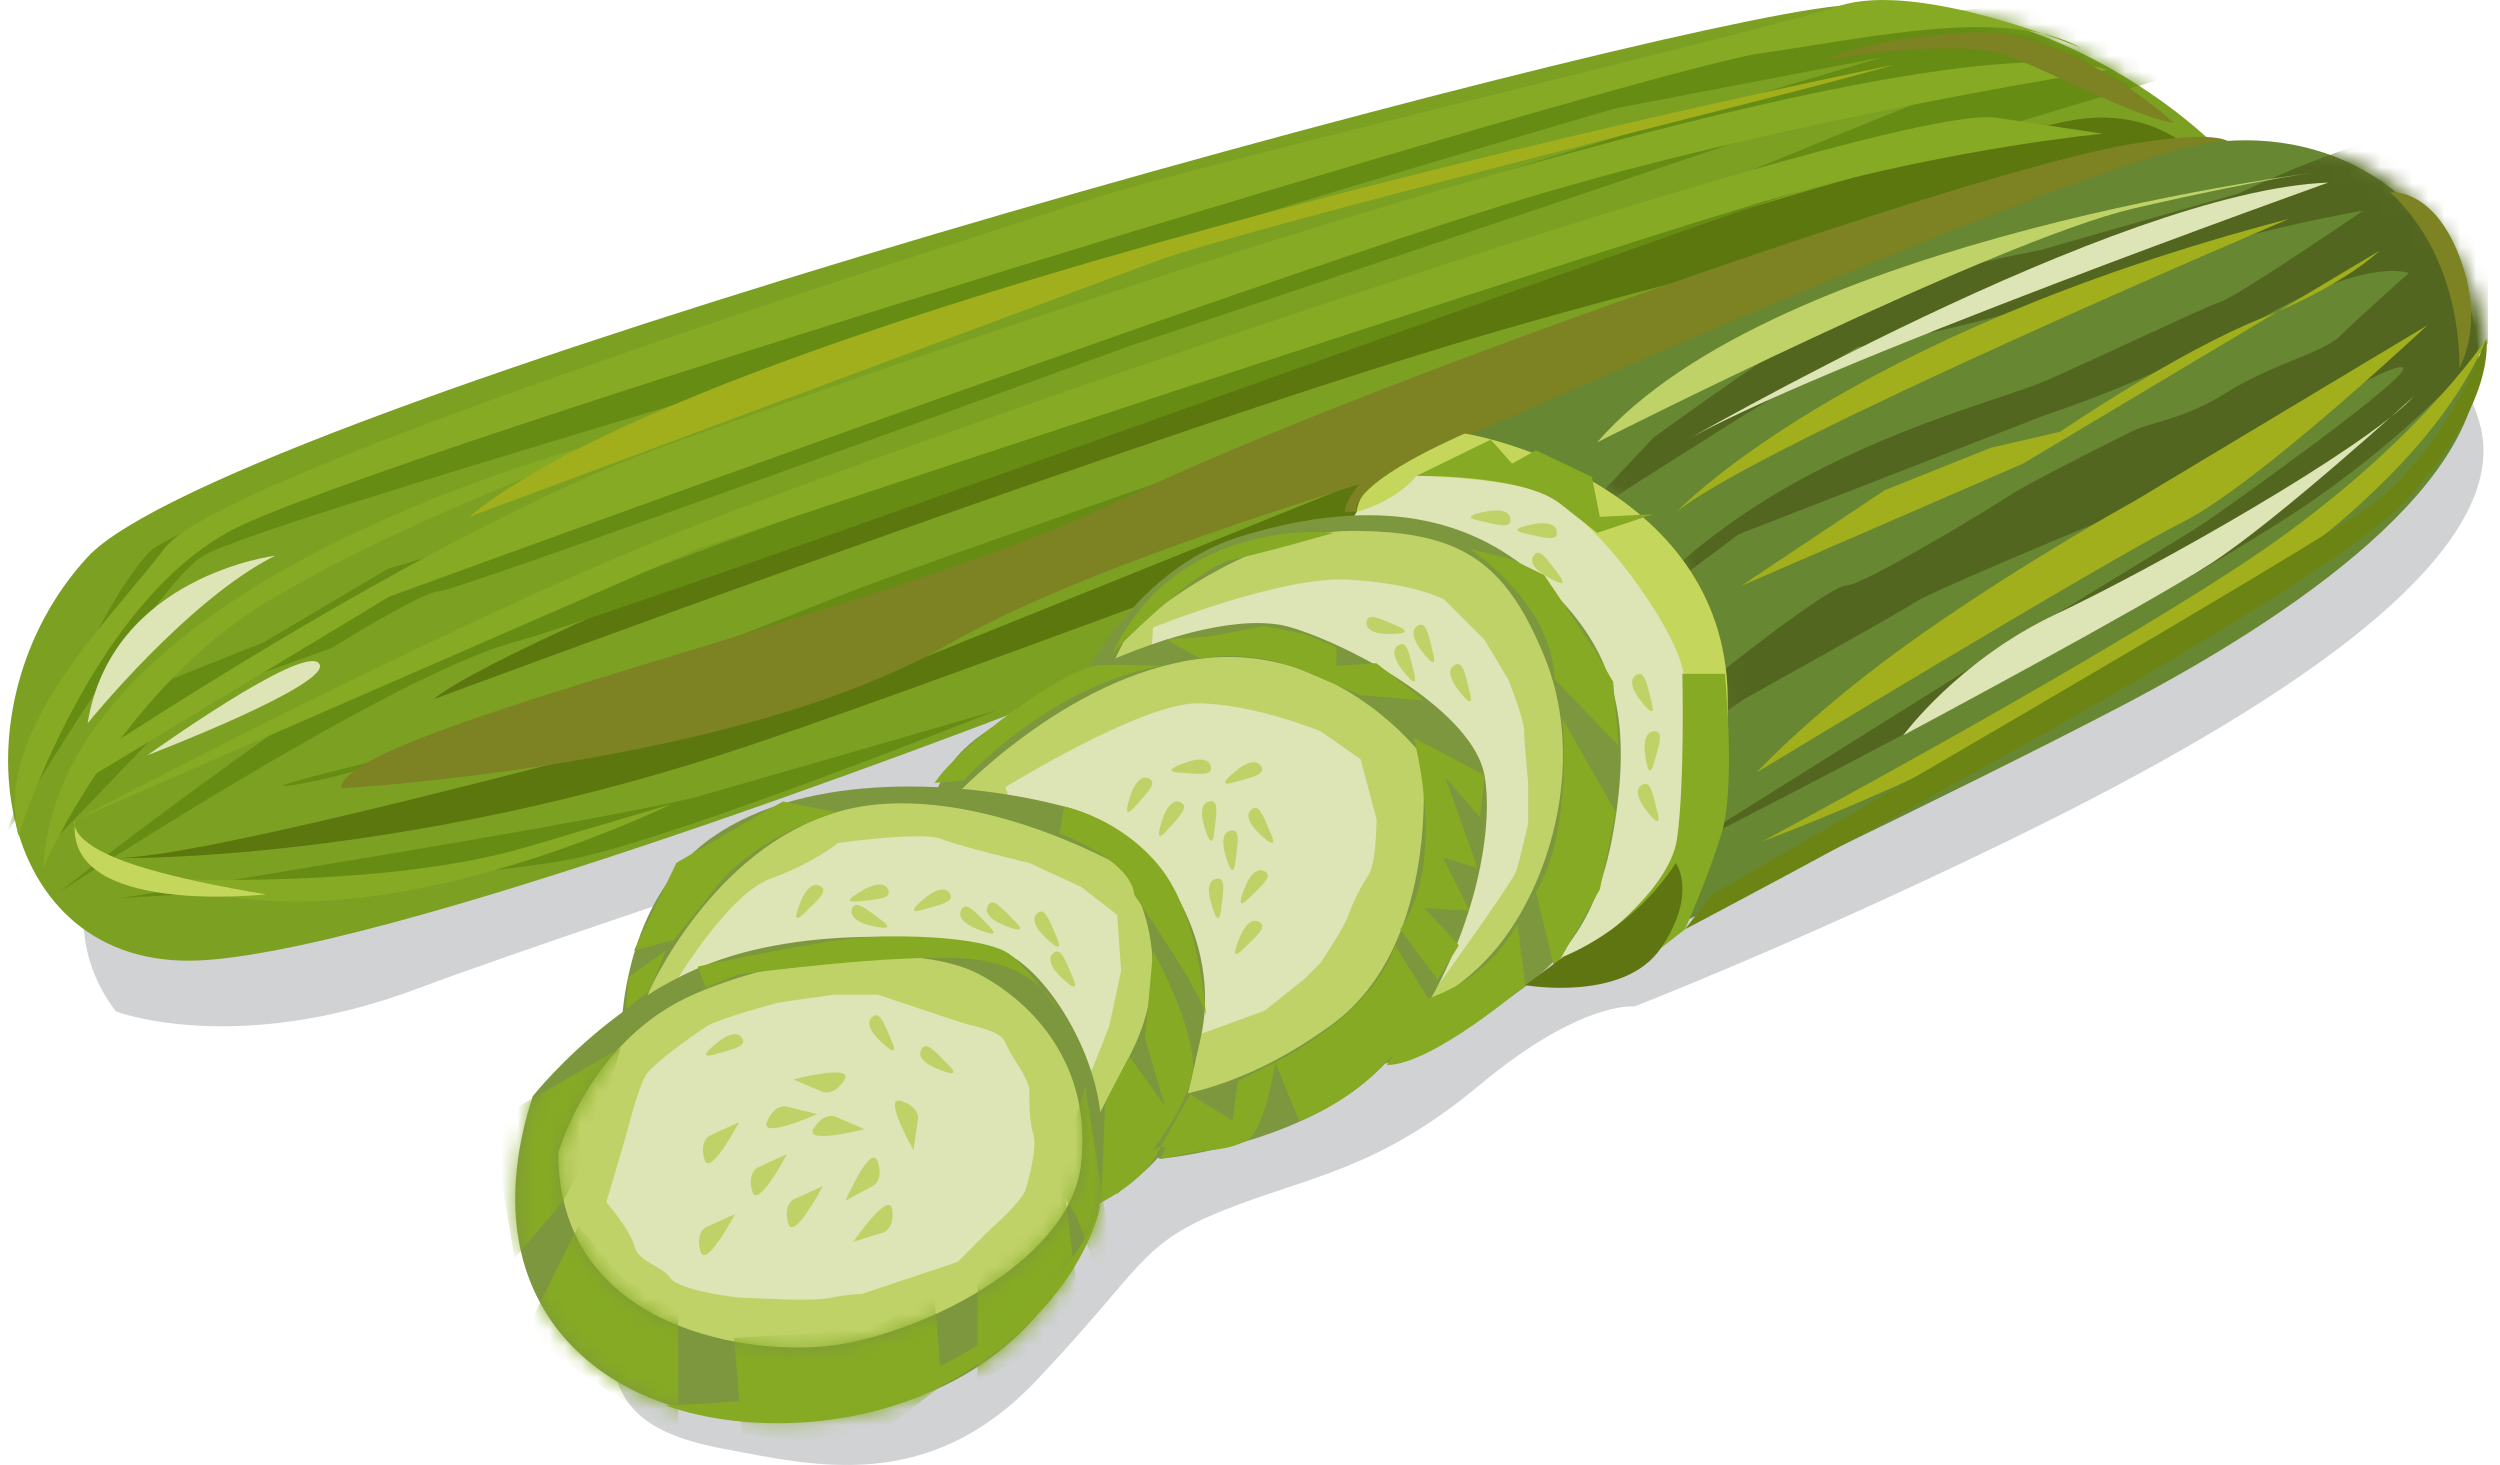 <svg width="157" height="92" viewBox="0 0 157 92" fill="none" xmlns="http://www.w3.org/2000/svg">
<g clip-path="url(#clip0_223_171122)">
<path d="M7.284 63.52C7.284 63.52 14.775 66.374 26.19 62.093C37.605 57.813 83.622 42.831 83.622 42.831C83.622 42.831 38.318 79.216 38.318 83.497C38.318 87.777 39.745 89.918 45.453 90.988C51.16 92.058 58.295 93.842 65.072 86.707C71.85 79.573 71.493 78.146 76.844 76.006C82.195 73.865 86.475 73.508 92.896 68.158C99.317 62.807 102.642 63.206 102.642 63.206C102.642 63.206 112.873 59.24 126.071 52.819C139.27 46.398 158.533 35.696 155.679 26.422C152.825 17.147 140.697 10.369 108.592 13.223C76.487 16.077 29.044 28.919 29.044 28.919C29.044 28.919 -3.061 49.965 7.284 63.52Z" fill="#D0D2D3"/>
<path d="M66.857 43.544C66.857 43.544 25.834 59.596 12.635 60.31C-0.563 61.023 -3.061 44.258 5.501 34.983C14.062 25.708 101.815 1.808 115.37 0.381C128.926 -1.046 138.914 8.942 138.914 8.942C138.914 8.942 142.481 13.223 132.493 19.287C122.505 25.351 66.857 43.544 66.857 43.544Z" fill="#7CA022"/>
<path d="M7.284 53.889C7.284 53.889 25.12 54.246 47.237 46.755C69.353 39.263 139.984 12.153 139.984 12.153C139.984 12.153 137.13 6.445 130.352 7.515C123.575 8.585 74.704 23.211 51.874 32.486C29.044 41.76 27.261 43.901 27.261 43.901C27.261 43.901 73.277 26.778 94.323 20.714C115.37 14.65 130.352 12.153 130.352 12.153L55.085 42.474C55.085 42.474 14.419 53.889 7.284 53.889Z" fill="#5B770E"/>
<mask id="mask0_223_171122" style="mask-type:luminance" maskUnits="userSpaceOnUse" x="0" y="0" width="140" height="61">
<path d="M66.857 43.544C66.857 43.544 25.834 59.596 12.635 60.31C-0.563 61.023 -3.061 44.258 5.501 34.983C14.062 25.708 101.815 1.808 115.37 0.381C128.926 -1.046 138.914 8.942 138.914 8.942C138.914 8.942 142.481 13.223 132.493 19.287C122.505 25.351 66.857 43.544 66.857 43.544Z" fill="white"/>
</mask>
<g mask="url(#mask0_223_171122)">
<path d="M129.639 0.024C129.639 0.024 106.809 1.808 96.108 5.732C85.406 9.656 12.992 31.059 9.425 34.626C5.858 38.193 0.15 52.819 0.15 52.819C0.15 52.819 9.425 37.123 12.636 34.983C15.846 32.842 61.863 20 65.073 18.217C68.284 16.433 101.459 6.802 101.459 6.802L118.225 3.591C118.225 3.591 65.787 18.93 55.799 24.281C45.811 29.632 24.408 35.696 24.408 35.696L16.56 40.334L9.426 43.187L3.361 52.819L11.923 43.901L20.841 40.69C20.841 40.69 26.548 37.123 27.618 37.123C28.689 37.123 70.781 21.784 70.781 21.784L116.442 6.445L125.716 4.305C125.716 4.305 105.383 12.509 100.389 14.65C95.395 16.79 26.192 39.62 17.631 45.684C9.069 51.749 3.718 56.029 3.718 56.029C3.718 56.029 24.408 42.474 32.256 40.334C40.104 38.193 100.746 16.077 112.518 12.153C124.289 8.229 139.272 3.948 139.272 3.948L129.639 0.024Z" fill="#668C13"/>
</g>
<path d="M99.674 21.071C99.674 21.071 59.722 34.626 52.587 37.48C45.453 40.334 25.477 48.181 18.699 49.252C11.921 50.322 43.313 43.187 47.237 42.117C51.16 41.047 74.704 31.416 74.704 31.416L99.674 21.071Z" fill="#668C13"/>
<path d="M7.641 56.386C7.641 56.386 39.032 51.392 44.026 49.965C49.02 48.538 62.575 44.614 62.575 44.614C62.575 44.614 42.956 52.462 36.178 53.889C29.401 55.316 7.641 56.386 7.641 56.386Z" fill="#668C13"/>
<g style="mix-blend-mode:multiply">
<path d="M21.431 49.503C21.431 49.503 46.162 48.166 59.53 40.48C72.898 32.793 106.653 24.438 106.653 24.438L139.406 10.735C139.406 10.735 143.751 7.393 133.724 9.064C123.698 10.735 84.596 24.438 70.225 31.456C55.854 38.474 21.431 45.827 21.431 49.503Z" fill="#7D8223"/>
</g>
<path d="M90.381 28.179C90.381 28.179 131.075 9.924 138.914 8.942C146.754 7.961 154.127 12.48 155.554 21.281C156.982 30.081 143.661 38.883 133.196 44.353C122.73 49.824 104.177 58.625 104.177 58.625C104.177 58.625 110.836 46.018 105.604 36.504C100.371 26.989 90.381 28.179 90.381 28.179Z" fill="#688732"/>
<path d="M91.332 27.941C91.332 27.941 87.526 26.276 83.721 35.077C79.915 43.877 89.191 61.004 98.23 60.052C107.269 59.1 106.555 53.868 106.555 53.868C106.555 53.868 110.123 45.067 105.603 36.504C101.084 27.941 91.332 27.941 91.332 27.941Z" fill="#DDE4B5"/>
<path d="M67.534 43.509C67.534 43.509 70.923 35.838 77.882 33.696C84.84 31.556 91.263 31.734 96.258 36.016C101.253 40.298 102.502 44.58 101.432 51.538C100.361 58.496 97.685 60.993 92.689 64.026C87.694 67.059 85.196 67.238 85.196 67.238C85.196 67.238 75.74 68.487 71.28 59.566C66.82 50.645 67.533 43.509 67.533 43.509L67.534 43.509Z" fill="#7D973F"/>
<path d="M70.745 39.941C71.005 39.44 78.06 33.34 84.839 33.34C91.618 33.34 94.473 35.124 96.971 41.19C99.469 47.256 97.684 54.392 94.651 58.674C91.618 62.956 87.337 64.027 87.337 64.027C87.337 64.027 59.504 61.529 70.744 39.941L70.745 39.941Z" fill="#BFD268"/>
<mask id="mask1_223_171122" style="mask-type:luminance" maskUnits="userSpaceOnUse" x="90" y="8" width="67" height="51">
<path d="M90.965 28.179C90.965 28.179 131.659 9.924 139.498 8.942C147.338 7.961 154.711 12.48 156.138 21.281C157.566 30.081 144.245 38.883 133.78 44.353C123.314 49.824 104.761 58.625 104.761 58.625C104.761 58.625 111.42 46.018 106.188 36.504C100.955 26.989 90.965 28.179 90.965 28.179Z" fill="white"/>
</mask>
<g mask="url(#mask1_223_171122)">
<path d="M158.405 18.574C158.405 18.574 155.551 23.924 146.276 30.702C137.001 37.48 105.253 53.532 105.253 53.532L129.154 38.55C129.154 38.55 137.358 33.556 138.428 32.842C139.498 32.129 150.557 24.281 150.913 23.211C151.27 22.141 143.422 26.778 143.422 26.778L131.651 32.842C131.651 32.842 121.306 37.123 120.236 37.837C119.165 38.55 109.534 43.901 109.534 43.901L104.897 47.111L107.75 42.474C107.75 42.474 114.885 36.766 115.955 36.766C117.025 36.766 125.23 31.772 126.3 31.059C127.37 30.345 132.364 27.848 133.791 27.135C135.218 26.422 137.001 26.422 139.855 24.638C142.709 22.854 145.919 22.141 146.99 21.071C148.06 20 151.27 17.147 151.27 17.147C151.27 17.147 148.773 16.077 141.995 20C135.218 23.924 128.44 26.065 128.44 26.065L109.177 33.556L102.043 38.907C102.043 38.907 105.253 34.626 112.031 30.702C118.809 26.778 125.943 24.995 128.44 23.924C130.937 22.854 138.428 19.287 139.498 18.93C140.569 18.574 148.416 13.223 148.416 13.223C148.416 13.223 139.855 14.65 132.721 17.503C125.586 20.357 116.668 21.784 116.668 21.784L109.534 26.065L102.756 30.345L98.476 33.199L103.826 27.492C103.826 27.492 113.101 20.714 116.668 18.93C120.236 17.147 128.083 15.72 128.083 15.72L140.569 12.153C140.569 12.153 148.773 8.229 151.27 8.585C153.767 8.942 158.405 18.574 158.405 18.574Z" fill="#536620"/>
</g>
<path d="M88.953 29.886C88.953 29.886 92.461 29.886 95.97 30.638C99.478 31.39 104.491 38.407 105.493 41.414C106.496 44.421 105.994 50.435 105.994 50.435L103.739 59.457C103.739 59.457 108.751 56.951 108.501 43.669C108.25 30.388 92.713 27.129 91.209 27.129C89.705 27.129 85.445 29.886 85.194 32.141C85.194 32.141 87.526 31.593 88.954 29.886L88.953 29.886Z" fill="#C4D65C"/>
<path d="M98.23 60.052C98.23 60.052 103.528 59.797 104.761 58.625L105.994 57.453L105.242 54.195C105.242 54.195 101.742 59.894 98.23 60.052V60.052Z" fill="#ADC34B"/>
<path d="M72.413 39.409C72.413 39.409 80.433 36.151 84.693 36.402C88.954 36.653 90.708 37.655 90.708 37.655L93.213 40.161L94.717 42.667C94.717 42.667 95.72 45.173 95.72 45.925C95.72 46.677 95.97 49.183 95.97 49.183V51.689C95.97 51.689 95.469 53.944 95.219 54.696C94.968 55.448 89.705 62.715 89.705 62.715L78.929 52.19L72.163 42.917L72.413 39.409V39.409Z" fill="#DDE4B5"/>
<path d="M72.886 72.769C72.886 72.769 82.877 71.876 87.516 66.168C92.154 60.458 93.938 52.608 93.225 48.683C92.512 44.758 85.197 40.655 81.093 39.406C78.144 38.508 73.168 39.914 69.079 41.77C67.477 42.496 66.012 43.291 64.857 44.044C60.754 46.721 59.684 46.899 58.078 51.538C56.472 56.176 56.829 63.848 62.538 67.595C68.247 71.342 72.886 72.769 72.886 72.769Z" fill="#7D973F"/>
<path d="M59.683 50.289C59.683 50.289 66.82 42.439 75.384 41.368C83.948 40.297 89.3 47.434 89.3 47.434C89.3 47.434 90.727 59.209 83.591 64.383C76.454 69.557 71.102 69.022 71.102 69.022C71.102 69.022 54.688 66.702 59.683 50.288V50.289Z" fill="#BFD268"/>
<path d="M63.141 49.433C63.141 49.433 71.661 44.171 75.17 44.171C78.679 44.171 82.939 45.925 82.939 45.925L85.444 47.679L86.447 51.438C86.447 51.438 86.447 54.195 85.946 54.947C85.444 55.698 84.943 56.701 84.693 57.453C84.442 58.204 82.939 60.46 82.939 60.46L81.936 61.462L79.43 63.467L73.917 65.472L65.146 55.949L63.141 49.433Z" fill="#DDE4B5"/>
<path d="M38.987 65.811C38.987 65.811 38.631 56.89 44.697 52.608C50.763 48.326 60.754 49.04 66.82 50.646C72.886 52.252 76.811 59.21 75.384 65.276C73.957 71.342 74.313 72.769 66.82 76.873C59.327 80.976 56.829 81.69 48.979 78.835C41.129 75.981 38.987 65.811 38.987 65.811Z" fill="#7D973F"/>
<path d="M40.772 62.242C40.772 62.242 44.697 53.322 52.547 51.002C60.397 48.683 70.388 54.392 70.388 54.392C70.388 54.392 74.492 59.566 70.923 66.346C67.355 73.126 66.82 75.088 60.754 76.337C54.688 77.586 37.56 70.627 40.772 62.242Z" fill="#BFD268"/>
<path d="M42.09 62.214C42.09 62.214 45.598 56.2 48.355 55.197C51.111 54.195 52.615 52.942 52.615 52.942C52.615 52.942 57.878 52.19 59.131 52.691C60.384 53.193 64.644 54.195 64.644 54.195L67.902 55.699L70.158 57.453L70.408 60.961L69.657 64.47L68.153 68.229L64.644 72.489L57.627 73.492L43.594 68.229L42.09 62.215V62.214Z" fill="#DDE4B5"/>
<path d="M33.456 68.844C33.456 68.844 35.243 66.577 38.175 64.259C39.969 62.842 42.191 61.406 44.697 60.458C51.298 57.961 60.397 58.853 62.895 59.745C65.392 60.637 68.782 65.633 69.139 70.271C69.496 74.91 69.496 77.051 65.571 82.046C61.646 87.042 54.509 90.075 45.589 89.005C36.668 87.934 29.532 80.976 33.457 68.844H33.456Z" fill="#7D973F"/>
<path d="M35.062 72.412C35.062 72.412 37.025 65.275 43.626 62.421C50.227 59.566 58.078 59.388 61.468 61.172C64.857 62.956 68.604 66.881 67.89 73.126C67.177 79.37 57.364 84.008 51.833 84.544C46.302 85.079 35.062 83.117 35.062 72.412Z" fill="#BFD268"/>
<path d="M38.081 75.496L39.333 71.236C39.333 71.236 40.085 68.229 40.586 67.477C41.088 66.725 43.593 64.971 44.346 64.47C45.097 63.968 48.856 62.966 48.856 62.966L52.365 62.465H55.121L57.377 63.216C57.377 63.216 59.632 63.968 60.384 64.219C61.136 64.469 62.89 64.72 63.141 65.472C63.391 66.223 64.644 67.727 64.644 68.479C64.644 69.231 64.644 70.484 64.895 71.236C65.145 71.987 64.644 73.992 64.394 74.744C64.143 75.496 62.138 77.25 62.138 77.25L60.133 79.255C60.133 79.255 57.878 80.006 57.126 80.257C56.374 80.508 54.119 81.26 54.119 81.26C54.119 81.26 53.367 81.26 52.114 81.51C50.861 81.76 47.603 81.51 46.851 81.51C46.1 81.51 42.591 81.009 42.09 80.257C41.588 79.506 40.085 79.255 39.834 78.252C39.584 77.25 38.08 75.496 38.08 75.496L38.081 75.496Z" fill="#DDE4B5"/>
<path d="M44.323 77.075C44.323 77.075 43.655 77.41 43.989 78.579C44.323 79.749 46.161 76.24 46.161 76.24L44.323 77.075Z" fill="#BFD268"/>
<path d="M44.574 71.312C44.574 71.312 43.906 71.646 44.24 72.815C44.574 73.985 46.412 70.476 46.412 70.476L44.574 71.312Z" fill="#BFD268"/>
<path d="M51.684 68.582C51.684 68.582 52.381 68.851 53.021 67.816C53.66 66.781 49.828 67.787 49.828 67.787L51.684 68.582Z" fill="#BFD268"/>
<path d="M47.581 73.316C47.581 73.316 46.913 73.65 47.247 74.82C47.581 75.989 49.419 72.481 49.419 72.481L47.581 73.316Z" fill="#BFD268"/>
<path d="M49.837 75.321C49.837 75.321 49.169 75.656 49.503 76.825C49.837 77.994 51.675 74.486 51.675 74.486L49.837 75.321Z" fill="#BFD268"/>
<path d="M52.432 70.111C52.432 70.111 51.736 69.839 51.092 70.871C50.449 71.904 54.284 70.914 54.284 70.914L52.432 70.111L52.432 70.111Z" fill="#BFD268"/>
<path d="M49.358 69.482C49.358 69.482 48.627 69.329 48.163 70.454C47.7 71.579 51.318 69.967 51.318 69.967L49.358 69.482Z" fill="#BFD268"/>
<path d="M54.875 74.438C54.875 74.438 55.518 74.059 55.104 72.915C54.69 71.771 53.099 75.398 53.099 75.398L54.875 74.438V74.438Z" fill="#BFD268"/>
<path d="M57.655 70.234C57.655 70.234 57.735 69.491 56.57 69.14C55.405 68.789 57.365 72.231 57.365 72.231L57.655 70.234H57.655Z" fill="#BFD268"/>
<path d="M55.504 77.384C55.504 77.384 56.209 77.135 56.022 75.933C55.834 74.731 53.577 77.987 53.577 77.987L55.504 77.385V77.384Z" fill="#BFD268"/>
<path d="M76.909 53.514C76.909 53.514 76.575 52.344 77.243 52.177C77.911 52.01 77.744 52.846 77.577 54.182C77.41 55.519 76.909 53.514 76.909 53.514Z" fill="#BFD268"/>
<path d="M62.852 58.018C62.852 58.018 61.729 57.549 62.016 56.922C62.302 56.295 62.851 56.947 63.791 57.912C64.731 58.877 62.852 58.017 62.852 58.017V58.018Z" fill="#BFD268"/>
<path d="M61.182 58.268C61.182 58.268 60.059 57.8 60.346 57.173C60.632 56.546 61.181 57.198 62.121 58.163C63.061 59.128 61.182 58.268 61.182 58.268V58.268Z" fill="#BFD268"/>
<path d="M58.676 67.04C58.676 67.04 57.553 66.571 57.84 65.944C58.126 65.318 58.675 65.969 59.615 66.934C60.555 67.899 58.676 67.039 58.676 67.039V67.04Z" fill="#BFD268"/>
<path d="M54.49 58.076C54.49 58.076 53.308 57.786 53.495 57.123C53.681 56.46 54.324 57.02 55.402 57.827C56.48 58.635 54.49 58.076 54.49 58.076Z" fill="#BFD268"/>
<path d="M76.004 56.534C76.004 56.534 75.67 55.364 76.339 55.197C77.007 55.03 76.84 55.866 76.673 57.203C76.506 58.539 76.005 56.534 76.005 56.534H76.004Z" fill="#BFD268"/>
<path d="M78.269 55.527C78.269 55.527 78.741 54.406 79.367 54.694C79.993 54.982 79.339 55.529 78.371 56.466C77.404 57.404 78.269 55.527 78.269 55.527Z" fill="#BFD268"/>
<path d="M50.36 56.45C50.36 56.45 50.832 55.329 51.458 55.618C52.083 55.906 51.43 56.453 50.462 57.39C49.495 58.328 50.36 56.45 50.36 56.45Z" fill="#BFD268"/>
<path d="M77.926 58.706C77.926 58.706 78.399 57.585 79.024 57.873C79.65 58.161 78.996 58.708 78.029 59.646C77.061 60.583 77.926 58.706 77.926 58.706Z" fill="#BFD268"/>
<path d="M78.929 52.19C78.929 52.19 78.056 51.343 78.552 50.865C79.048 50.387 79.32 51.194 79.841 52.437C80.363 53.679 78.929 52.191 78.929 52.191V52.19Z" fill="#BFD268"/>
<path d="M66.488 61.216C66.488 61.216 65.615 60.369 66.111 59.891C66.607 59.413 66.879 60.22 67.401 61.463C67.922 62.705 66.488 61.217 66.488 61.217V61.216Z" fill="#BFD268"/>
<path d="M55.121 65.222C55.121 65.222 54.248 64.374 54.744 63.896C55.24 63.418 55.512 64.226 56.034 65.468C56.555 66.711 55.121 65.222 55.121 65.222V65.222Z" fill="#BFD268"/>
<path d="M65.486 58.71C65.486 58.71 64.614 57.863 65.109 57.385C65.606 56.907 65.877 57.714 66.399 58.957C66.92 60.199 65.486 58.711 65.486 58.711V58.71Z" fill="#BFD268"/>
<path d="M75.572 51.676C75.572 51.676 75.237 50.506 75.906 50.339C76.574 50.172 76.407 51.008 76.24 52.344C76.074 53.681 75.572 51.676 75.572 51.676Z" fill="#BFD268"/>
<path d="M77.796 48.272C77.796 48.272 78.748 47.514 79.158 48.068C79.569 48.621 78.734 48.787 77.435 49.146C76.136 49.504 77.796 48.272 77.796 48.272Z" fill="#BFD268"/>
<path d="M74.672 47.818C74.672 47.818 75.824 47.426 76.024 48.085C76.224 48.745 75.381 48.619 74.038 48.518C72.695 48.418 74.672 47.818 74.672 47.818Z" fill="#BFD268"/>
<path d="M73.065 51.279C73.065 51.279 73.457 50.127 74.101 50.371C74.746 50.615 74.132 51.206 73.233 52.209C72.333 53.212 73.064 51.279 73.064 51.279H73.065Z" fill="#BFD268"/>
<path d="M58.248 56.271C58.248 56.271 59.199 55.512 59.611 56.064C60.022 56.617 59.187 56.784 57.889 57.145C56.591 57.506 58.248 56.271 58.248 56.271Z" fill="#BFD268"/>
<path d="M45.206 65.35C45.206 65.35 46.157 64.591 46.569 65.143C46.98 65.696 46.145 65.863 44.847 66.224C43.549 66.585 45.206 65.35 45.206 65.35Z" fill="#BFD268"/>
<path d="M89.15 40.695C89.15 40.695 88.418 39.722 88.982 39.327C89.546 38.931 89.69 39.771 90.013 41.079C90.337 42.387 89.15 40.695 89.15 40.695Z" fill="#BFD268"/>
<path d="M96.977 36.116C96.977 36.116 95.927 35.502 96.294 34.919C96.66 34.337 97.118 35.055 97.922 36.136C98.727 37.217 96.977 36.116 96.977 36.116Z" fill="#BFD268"/>
<path d="M91.459 43.168C91.459 43.168 90.728 42.196 91.292 41.801C91.856 41.405 91.999 42.245 92.323 43.553C92.646 44.861 91.459 43.168 91.459 43.168Z" fill="#BFD268"/>
<path d="M102.875 43.786C102.875 43.786 102.144 42.814 102.708 42.419C103.272 42.024 103.415 42.863 103.739 44.171C104.062 45.479 102.875 43.786 102.875 43.786Z" fill="#BFD268"/>
<path d="M103.237 50.687C103.237 50.687 102.506 49.715 103.07 49.319C103.634 48.923 103.778 49.763 104.101 51.071C104.424 52.379 103.237 50.687 103.237 50.687Z" fill="#BFD268"/>
<path d="M103.297 47.196C103.297 47.196 103.149 45.988 103.835 45.927C104.521 45.867 104.226 46.666 103.852 47.96C103.478 49.254 103.297 47.196 103.297 47.196Z" fill="#BFD268"/>
<path d="M87.95 41.916C87.95 41.916 87.219 40.943 87.783 40.548C88.347 40.152 88.491 40.992 88.814 42.3C89.137 43.608 87.95 41.916 87.95 41.916Z" fill="#BFD268"/>
<path d="M87.007 39.806C87.007 39.806 85.79 39.799 85.817 39.111C85.843 38.422 86.599 38.816 87.835 39.351C89.072 39.885 87.007 39.806 87.007 39.806Z" fill="#BFD268"/>
<path d="M93.552 32.086C93.552 32.086 94.75 31.871 94.849 32.553C94.947 33.234 94.133 32.984 92.82 32.683C91.507 32.383 93.552 32.086 93.552 32.086Z" fill="#BFD268"/>
<path d="M96.471 32.894C96.471 32.894 97.669 32.679 97.767 33.361C97.866 34.043 97.052 33.792 95.739 33.492C94.426 33.191 96.471 32.894 96.471 32.894Z" fill="#BFD268"/>
<path d="M54.373 55.805C54.373 55.805 55.436 55.213 55.75 55.826C56.065 56.439 55.214 56.466 53.874 56.607C52.534 56.748 54.373 55.805 54.373 55.805Z" fill="#BFD268"/>
<path d="M71.06 49.775C71.06 49.775 71.452 48.623 72.096 48.867C72.741 49.111 72.127 49.702 71.228 50.705C70.329 51.708 71.059 49.775 71.059 49.775H71.06Z" fill="#BFD268"/>
<g style="mix-blend-mode:multiply">
<path d="M130.716 3.029C130.716 3.029 120.49 -1.276 115.488 0.379C110.485 2.033 75 10.336 68.035 12.66C61.071 14.985 14.028 29.586 10.355 34.407C6.681 39.227 -0.399 45.816 1.151 52.484C1.151 52.484 5.686 37.899 14.641 33.25C23.595 28.6 103.521 4.358 110.486 3.362C117.45 2.365 126.073 0.373 130.716 3.029H130.716Z" fill="#86AA24"/>
</g>
<g style="mix-blend-mode:multiply">
<path d="M5.388 47.832C5.388 47.832 26.777 33.461 41.482 28.114C56.188 22.767 119.687 0.375 132.387 4.386C132.387 4.386 112.669 7.394 95.958 12.407C79.248 17.419 24.438 37.472 24.438 37.472L5.054 49.169" fill="#86AA24"/>
</g>
<g style="mix-blend-mode:multiply">
<path d="M4.72 51.509C4.72 51.509 27.446 39.477 42.485 33.461C57.524 27.445 118.684 6.391 125.368 7.393L132.052 8.396C132.052 8.396 123.058 9.225 112.516 12.152C101.973 15.08 43.822 34.464 43.822 34.464L4.72 51.509Z" fill="#86AA24"/>
</g>
<g style="mix-blend-mode:multiply">
<path d="M2.715 54.516C2.715 54.516 7.394 43.487 16.752 37.806C26.11 32.124 41.483 26.777 41.483 26.777C41.483 26.777 3.718 35.132 2.715 54.516L2.715 54.516Z" fill="#86AA24"/>
</g>
<g style="mix-blend-mode:multiply">
<path d="M10.401 55.185C10.401 55.185 24.104 55.853 33.127 53.179L42.151 50.506C42.151 50.506 22.433 60.198 10.401 55.185Z" fill="#86AA24"/>
</g>
<path d="M156.138 21.281C156.138 21.281 151.436 28.448 140.742 35.466C130.047 42.485 110.663 52.845 110.663 52.845C110.663 52.845 148.809 38.844 156.138 21.281Z" fill="#A1AF1C"/>
<path d="M143.75 13.743C143.75 13.743 110.664 27.78 105.316 32.125C105.316 32.125 115.677 21.096 143.75 13.743Z" fill="#A1AF1C"/>
<path d="M100.303 27.78C100.303 27.78 125.368 15.08 134.058 13.075C142.747 11.069 146.089 10.735 146.089 10.735C146.089 10.735 111.456 14.865 100.303 27.78Z" fill="#BFD268"/>
<path d="M152.439 20.427C152.439 20.427 141.745 30.454 137.066 32.793C132.386 35.133 110.329 48.501 110.329 48.501C110.329 48.501 114.005 44.49 120.689 39.811C127.373 35.132 134.058 31.456 134.058 31.456L152.439 20.427L152.439 20.427Z" fill="#A1AF1C"/>
<path d="M149.431 15.748C149.431 15.748 147.259 17.902 141.995 20C136.731 22.099 129.379 27.112 129.379 27.112L125.034 28.114L118.35 30.788L109.326 36.804L127.039 29.117L149.431 15.749V15.748Z" fill="#A1AF1C"/>
<path d="M29.451 32.459C29.451 32.459 67.216 18.422 72.564 16.417C77.911 14.412 111.666 6.057 115.342 5.054L119.018 4.051C119.018 4.051 46.161 18.756 29.451 32.459Z" fill="#A1AF1C"/>
<mask id="mask2_223_171122" style="mask-type:luminance" maskUnits="userSpaceOnUse" x="32" y="58" width="38" height="32">
<path d="M69.222 70.313C68.866 65.674 65.475 60.679 62.978 59.787C60.48 58.894 51.381 58.003 44.78 60.5C42.275 61.448 40.053 62.884 38.259 64.301C35.326 66.618 33.54 68.886 33.54 68.886C29.615 81.018 36.751 87.976 45.672 89.046C54.593 90.117 61.729 87.084 65.654 82.088C69.579 77.093 69.579 74.952 69.222 70.313H69.222ZM67.973 73.168C67.26 79.412 57.447 84.051 51.916 84.586C46.385 85.121 35.145 83.159 35.145 72.454C35.145 72.454 37.108 65.318 43.709 62.463C50.31 59.608 58.161 59.43 61.551 61.214C64.94 62.998 68.687 66.923 67.973 73.168Z" fill="white"/>
</mask>
<g mask="url(#mask2_223_171122)">
<g style="mix-blend-mode:multiply">
<path d="M32.315 79.005L31.062 71.487L32.566 69.482L38.986 65.811L37.077 72.239L35.323 75.496L32.315 79.005Z" fill="#86AA24"/>
</g>
<g style="mix-blend-mode:multiply">
<path d="M33.067 83.516L36.325 77L39.082 80.258L41.337 81.511L42.59 82.262V90.031C42.59 90.031 34.07 85.019 33.067 83.515V83.516Z" fill="#86AA24"/>
</g>
<g style="mix-blend-mode:multiply">
<path d="M46.6 90.031L46.099 84.017L50.359 83.766L55.622 83.015L58.629 80.759L59.13 87.024L53.867 91.034L46.6 90.031Z" fill="#86AA24"/>
</g>
<g style="mix-blend-mode:multiply">
<path d="M61.386 86.773V80.007L64.894 76.248L66.899 72.489L68.152 68.229L69.655 77.752L69.154 80.508L67.651 76.499L66.899 75.246L67.651 81.01L65.646 84.518L61.386 86.773Z" fill="#86AA24"/>
</g>
</g>
<g style="mix-blend-mode:multiply">
<path d="M69.406 69.231L70.158 74.995C70.158 74.995 74.92 69.733 74.92 66.976C74.92 64.219 72.414 59.709 72.414 59.709L71.912 65.222L73.165 69.482L70.924 66.347L69.406 69.232V69.231Z" fill="#86AA24"/>
</g>
<g style="mix-blend-mode:multiply">
<path d="M71.227 56.187C71.227 56.187 75.738 62.705 75.738 63.874C75.738 63.874 75.404 57.691 72.898 54.516C70.391 51.341 66.819 50.645 66.819 50.645L66.548 52.344C66.548 52.344 71.06 54.015 71.227 56.187H71.227Z" fill="#86AA24"/>
</g>
<g style="mix-blend-mode:multiply">
<path d="M42.485 54.182C42.485 54.182 47.331 51.342 49.169 50.339L52.547 51.003C52.547 51.003 47.666 52.344 44.992 55.686L42.318 59.028L39.812 59.697L42.485 54.183V54.182Z" fill="#86AA24"/>
</g>
<g style="mix-blend-mode:multiply">
<path d="M43.822 60.699C43.822 60.699 51.509 59.028 54.35 58.861C57.191 58.694 62.204 58.861 63.541 60.031C64.878 61.201 66.381 63.373 66.381 63.373C66.381 63.373 65.211 60.533 60.7 60.198C56.188 59.864 46.329 61.201 46.329 61.201L44.324 62.036L43.822 60.7V60.699Z" fill="#86AA24"/>
</g>
<g style="mix-blend-mode:multiply">
<path d="M39.31 63.373L40.772 62.242L41.817 59.697L39.477 61.368L39.31 63.373Z" fill="#86AA24"/>
</g>
<g style="mix-blend-mode:multiply">
<path d="M74.736 68.72L72.886 72.769C72.886 72.769 76.742 72.062 78.078 71.728C79.415 71.394 80.084 66.715 80.084 66.715L77.745 67.885L77.41 70.392L74.737 68.721L74.736 68.72Z" fill="#86AA24"/>
</g>
<g style="mix-blend-mode:multiply">
<path d="M80.083 66.715L81.587 70.391C81.587 70.391 87.127 68.576 89.704 62.716L87.603 59.362C87.603 59.362 86.767 63.206 80.083 66.715Z" fill="#86AA24"/>
</g>
<g style="mix-blend-mode:multiply">
<path d="M87.938 58.36L90.277 61.535L91.614 59.362L89.441 57.023L92.282 57.19L90.611 53.848L92.783 54.516L90.778 48.835L92.951 51.341L93.225 48.683L88.773 46.328C88.773 46.328 90.945 54.015 87.938 58.36Z" fill="#86AA24"/>
</g>
<g style="mix-blend-mode:multiply">
<path d="M60.532 49.002C60.532 49.002 65.713 43.154 72.898 41.817C72.898 41.817 71.108 41.723 69.078 41.77C67.05 41.817 60.198 46.83 58.694 49.169L60.532 49.002V49.002Z" fill="#86AA24"/>
</g>
<g style="mix-blend-mode:multiply">
<path d="M75.383 41.368C75.383 41.368 78.412 40.647 81.921 42.151L85.431 43.654L89.441 43.989L86.433 41.649L83.927 41.816V40.646L81.921 39.811L79.414 39.309L75.905 39.978L73.231 40.145L75.383 41.368L75.383 41.368Z" fill="#86AA24"/>
</g>
<g style="mix-blend-mode:multiply">
<path d="M89.705 62.716C89.705 62.716 93.285 61.702 95.29 58.026L95.791 61.869C95.791 61.869 89.943 66.882 87.102 66.882L89.704 62.716H89.705Z" fill="#86AA24"/>
</g>
<g style="mix-blend-mode:multiply">
<path d="M96.459 56.02L97.629 60.867L100.47 55.853L101.472 51.008L98.13 45.159C98.13 45.159 98.798 52.177 96.459 56.02H96.459Z" fill="#86AA24"/>
</g>
<g style="mix-blend-mode:multiply">
<path d="M97.63 42.652L101.64 46.83L101.306 42.819L100.136 40.814L96.977 36.116L94.956 35.132L92.282 34.464C92.282 34.464 97.463 37.806 97.629 42.651L97.63 42.652Z" fill="#86AA24"/>
</g>
<g style="mix-blend-mode:multiply">
<path d="M69.89 40.981C69.89 40.981 75.07 35.634 77.409 35.133C79.749 34.631 83.759 33.461 83.759 33.461C83.759 33.461 74.067 32.291 69.89 40.981Z" fill="#86AA24"/>
</g>
<g style="mix-blend-mode:multiply">
<path d="M88.953 29.886C88.953 29.886 95.624 29.785 97.964 31.623L100.303 33.461L103.812 32.291L100.47 32.459L99.969 29.952L96.46 28.281L94.956 29.116L93.619 27.612L88.953 29.886V29.886Z" fill="#86AA24"/>
</g>
<g style="mix-blend-mode:multiply">
<path d="M105.65 42.318H108.324C108.324 42.318 108.992 49.336 108.157 52.177C107.321 55.017 105.818 58.36 105.818 58.36L104.314 59.53L99.301 59.864C99.301 59.864 104.815 56.188 105.317 52.679C105.818 49.169 105.651 42.318 105.651 42.318L105.65 42.318Z" fill="#86AA24"/>
</g>
<g style="mix-blend-mode:multiply">
<path d="M69.406 69.231L69.362 70.318L69.155 75.496C69.155 75.496 71.912 74.243 72.915 71.988L70.409 72.991" fill="#86AA24"/>
</g>
<g style="mix-blend-mode:multiply">
<path d="M74.736 68.72L72.914 71.988C72.914 71.988 75.974 72.721 78.078 71.728L74.668 71.486L74.736 68.72V68.72Z" fill="#86AA24"/>
</g>
<path d="M5.502 45.424C5.502 45.424 11.767 37.655 17.28 34.898C17.28 34.898 7.006 36.151 5.502 45.424Z" fill="#DDE4B5"/>
<g style="mix-blend-mode:multiply">
<path d="M87.102 66.882L89.704 62.716C89.704 62.716 92.461 61.713 93.965 60.21L95.469 58.706C95.469 58.706 94.272 63.28 87.102 66.882H87.102Z" fill="#86AA24"/>
</g>
<g style="mix-blend-mode:multiply">
<path d="M98.229 60.052C98.229 60.052 102.485 58.455 105.242 54.195C105.242 54.195 106.642 56.093 104.313 59.53C101.984 62.966 95.791 61.869 95.791 61.869L98.229 60.052Z" fill="#5F7511"/>
</g>
<g style="mix-blend-mode:multiply">
<path d="M69.156 75.496C69.156 75.496 68.153 82.263 59.132 87.024C54.159 89.648 47.025 90.102 41.808 88.268C46.26 88.083 50.703 87.671 55.114 87.037C60.379 86.28 67.525 80.798 69.156 75.496H69.156Z" fill="#86AA24"/>
</g>
<g style="mix-blend-mode:multiply">
<path d="M156.139 21.281C156.139 21.281 156.867 25.375 150.852 31.64C144.838 37.906 105.817 58.36 105.817 58.36L107.498 56.2C107.498 56.2 146.592 33.645 149.349 31.39C152.105 29.135 154.408 25.707 156.139 21.281Z" fill="#6C8413"/>
</g>
<g style="mix-blend-mode:multiply">
<path d="M85.194 32.142C85.194 32.142 84.192 30.388 93.965 26.378C103.739 22.368 119.026 15.602 119.026 15.602C119.026 15.602 85.445 25.626 84.442 32.142" fill="#7D8223"/>
</g>
<path d="M9.261 47.429C9.261 47.429 19.035 40.412 20.037 41.665C21.039 42.918 9.261 47.429 9.261 47.429Z" fill="#DDE4B5"/>
<path d="M105.493 27.882C105.493 27.882 132.934 11.968 146.216 11.467C146.216 11.467 113.512 23.12 105.493 27.882Z" fill="#DDE4B5"/>
<path d="M151.604 24.874C151.604 24.874 143.084 32.643 138.823 35.4C134.563 38.156 119.526 46.175 119.526 46.175C119.526 46.175 122.992 41.449 129.153 38.55C135.315 35.65 148.597 28.132 151.604 24.874V24.874Z" fill="#DDE4B5"/>
<g style="mix-blend-mode:multiply">
<path d="M150.1 12.072C150.1 12.072 152.773 11.738 154.444 16.083C156.116 20.427 154.444 23.101 154.444 23.101C154.444 23.101 154.779 16.417 150.1 12.072Z" fill="#7D8223"/>
</g>
<g style="mix-blend-mode:multiply">
<path d="M136.533 7.727C136.533 7.727 130.108 1.796 123.929 2.043C117.751 2.291 114.538 3.773 114.538 3.773C114.538 3.773 122.941 2.291 126.153 3.526C129.366 4.762 133.815 7.233 136.533 7.727V7.727Z" fill="#7D8223"/>
</g>
<path d="M4.72 51.509C4.72 51.509 4.168 52.593 7.285 53.889C10.402 55.185 16.697 56.163 16.697 56.163C16.697 56.163 3.939 57.594 4.72 51.509Z" fill="#C4D65C"/>
</g>
<defs>
<clipPath id="clip0_223_171122">
<rect width="155.736" height="92" fill="white" transform="translate(0.509)"/>
</clipPath>
</defs>
</svg>
